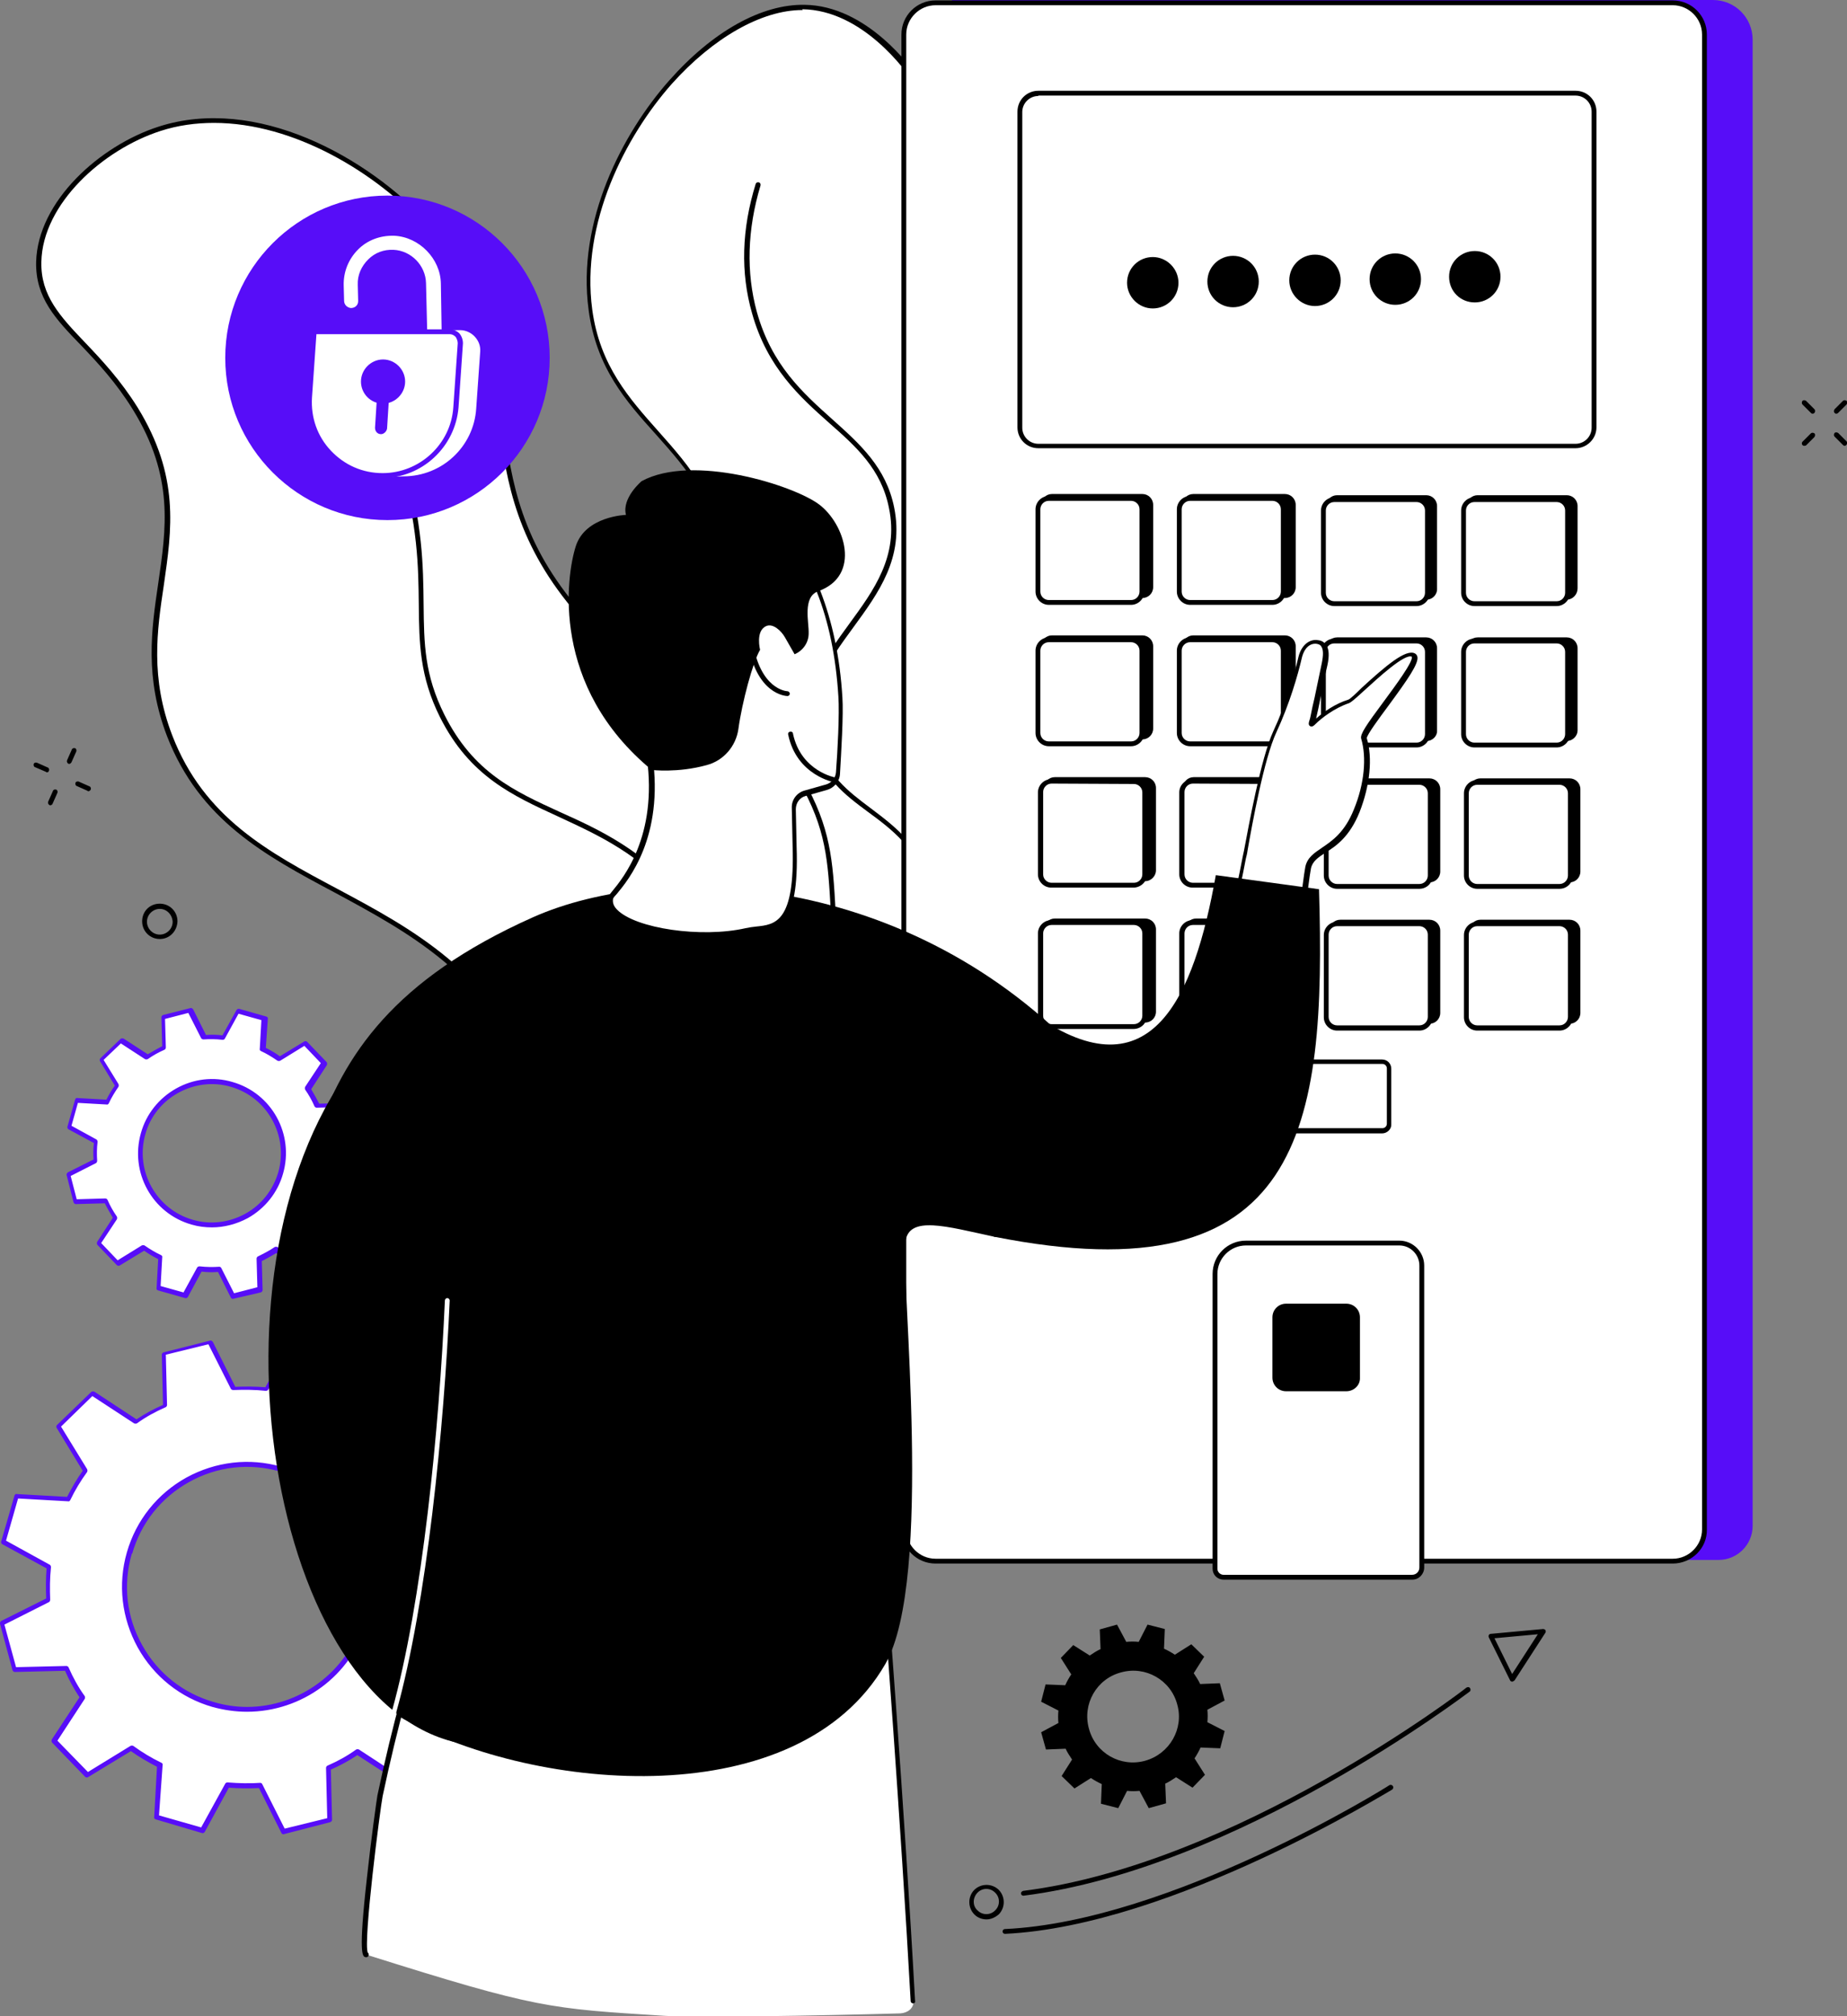 <?xml version="1.0" encoding="utf-8"?>
<!-- Generator: Adobe Illustrator 27.0.1, SVG Export Plug-In . SVG Version: 6.00 Build 0)  -->
<svg version="1.1" id="Layer_1" xmlns="http://www.w3.org/2000/svg" xmlns:xlink="http://www.w3.org/1999/xlink" x="0px" y="0px"
	 width="460px" height="502px" viewBox="0 0 460 502" style="enable-background:new 0 0 460 502;" xml:space="preserve">
<rect x="0" y="0" width="460" height="502" fill="#808080" stroke="none"/>
<style type="text/css">
	.st0{clip-path:url(#SVGID_00000130618148603389426030000014025450163364913057_);}
	.st1{fill:#FFFFFF;}
	.st2{fill:#570DF8;}
</style>
<g>
	<defs>
		<rect id="SVGID_1_" width="460" height="502"/>
	</defs>
	<clipPath id="SVGID_00000140699944416255599940000015540655538475719588_">
		<use xlink:href="#SVGID_1_"  style="overflow:visible;"/>
	</clipPath>
	<g style="clip-path:url(#SVGID_00000140699944416255599940000015540655538475719588_);">
		<path class="st1" d="M39.5,320.6l6.7,1.9l3.6-6.6c1.6,0.2,3.2,0.2,4.8,0.1l3.4,6.7l6.7-1.7l-0.2-7.6c1.5-0.7,2.9-1.5,4.2-2.3
			l6.3,4.1l5-4.8l-3.9-6.4c0.9-1.3,1.8-2.7,2.5-4.1l7.5,0.4l1.9-6.7l-6.6-3.6c0.2-1.6,0.2-3.2,0.1-4.8l6.7-3.4l-1.7-6.7l-7.6,0.2
			c-0.7-1.5-1.5-2.9-2.3-4.2l4.1-6.3l-4.8-5l-6.4,3.9c-1.3-0.9-2.7-1.8-4.1-2.5l0.4-7.5l-6.7-1.9l-3.7,6.7c-1.6-0.2-3.2-0.2-4.8-0.1
			l-3.4-6.7l-6.7,1.7l0.2,7.6c-1.5,0.7-2.9,1.5-4.2,2.3l-6.3-4.1l-5,4.8l3.9,6.4c-0.9,1.3-1.8,2.7-2.5,4.1l-7.5-0.4l-1.9,6.7
			l6.6,3.6c-0.2,1.6-0.2,3.2-0.1,4.8l-6.7,3.4l1.7,6.7l7.6-0.2c0.7,1.5,1.5,2.9,2.3,4.2l-4.1,6.3l4.8,5l6.4-3.9
			c1.3,0.9,2.7,1.8,4.1,2.5L39.5,320.6z M35.6,282.3c2.7-9.5,12.6-15,22.1-12.2c9.5,2.7,15,12.6,12.2,22.1
			c-2.7,9.5-12.6,15-22.1,12.2C38.3,301.6,32.9,291.7,35.6,282.3z"/>
		<path class="st2" d="M58,323.4c-0.2,0-0.4-0.1-0.5-0.3l-3.2-6.4c-1.3,0.1-2.7,0.1-4.1-0.1l-3.4,6.3c-0.1,0.2-0.4,0.4-0.7,0.3
			l-6.7-1.9c-0.3-0.1-0.5-0.3-0.4-0.6l0.4-7.2c-1.2-0.6-2.4-1.3-3.5-2.1l-6.1,3.7c-0.2,0.1-0.5,0.1-0.7-0.1l-4.8-5
			c-0.2-0.2-0.2-0.5-0.1-0.8l3.9-6c-0.7-1.2-1.4-2.4-2-3.6l-7.2,0.2c-0.3,0-0.5-0.2-0.6-0.5l-1.7-6.7c-0.1-0.3,0.1-0.5,0.3-0.7
			l6.4-3.2c-0.1-1.3-0.1-2.7,0.1-4.1l-6.3-3.4c-0.2-0.1-0.4-0.4-0.3-0.7l1.9-6.7c0.1-0.3,0.3-0.5,0.6-0.4l7.2,0.4
			c0.6-1.2,1.3-2.4,2.1-3.5l-3.7-6.1c-0.1-0.2-0.1-0.5,0.1-0.7l5-4.8c0.2-0.2,0.5-0.2,0.8-0.1l6,3.9c1.2-0.7,2.4-1.4,3.6-2l-0.2-7.2
			c0-0.3,0.2-0.5,0.5-0.6l6.7-1.7c0.3-0.1,0.5,0.1,0.7,0.3l3.2,6.4c1.3-0.1,2.7-0.1,4.1,0.1l3.5-6.3c0.1-0.2,0.4-0.4,0.7-0.3
			l6.7,1.9c0.3,0.1,0.5,0.3,0.4,0.6l-0.5,7.2c1.2,0.6,2.4,1.3,3.5,2.1l6.1-3.7c0.2-0.1,0.5-0.1,0.7,0.1l4.8,5
			c0.2,0.2,0.2,0.5,0.1,0.8l-3.9,6c0.7,1.2,1.4,2.4,2,3.6l7.2-0.2c0.3,0,0.5,0.2,0.6,0.5l1.7,6.7c0.1,0.3-0.1,0.5-0.3,0.7l-6.4,3.2
			c0.1,1.3,0.1,2.7-0.1,4.1l6.3,3.5c0.2,0.1,0.4,0.4,0.3,0.7l-1.9,6.7c-0.1,0.3-0.3,0.5-0.6,0.4l-7.2-0.4c-0.6,1.2-1.3,2.4-2.1,3.5
			l3.7,6.1c0.1,0.2,0.1,0.5-0.1,0.7l-5,4.8c-0.2,0.2-0.5,0.2-0.8,0.1l-6-3.9c-1.2,0.7-2.4,1.4-3.6,2l0.2,7.2c0,0.3-0.2,0.5-0.5,0.6
			L58,323.4C58.1,323.4,58.1,323.4,58,323.4z M54.6,315.4c0.2,0,0.4,0.1,0.5,0.3l3.2,6.3l5.8-1.5l-0.2-7.1c0-0.2,0.1-0.5,0.4-0.6
			c1.4-0.7,2.8-1.4,4.1-2.3c0.2-0.1,0.5-0.1,0.7,0l5.9,3.9l4.3-4.1l-3.7-6c-0.1-0.2-0.1-0.5,0-0.7c0.9-1.3,1.7-2.6,2.4-4.1
			c0.1-0.2,0.3-0.4,0.6-0.3l7.1,0.4l1.6-5.7l-6.2-3.4c-0.2-0.1-0.3-0.4-0.3-0.6c0.2-1.6,0.2-3.2,0.1-4.7c0-0.2,0.1-0.5,0.3-0.6
			l6.3-3.2l-1.5-5.8l-7.1,0.2c-0.2,0-0.5-0.1-0.6-0.4c-0.6-1.4-1.4-2.8-2.3-4.1c-0.1-0.2-0.1-0.5,0-0.7l3.9-5.9l-4.1-4.3l-6,3.7
			c-0.2,0.1-0.5,0.1-0.7,0c-1.3-0.9-2.6-1.7-4.1-2.4c-0.2-0.1-0.4-0.3-0.3-0.6l0.4-7.1l-5.7-1.6l-3.4,6.2c-0.1,0.2-0.3,0.3-0.6,0.3
			c-1.6-0.2-3.2-0.2-4.7-0.1c-0.2,0-0.5-0.1-0.6-0.3l-3.2-6.3l-5.8,1.5l0.2,7.1c0,0.2-0.1,0.5-0.4,0.6c-1.4,0.6-2.8,1.4-4.1,2.3
			c-0.2,0.1-0.5,0.1-0.7,0l-6-3.9l-4.3,4.1l3.7,6c0.1,0.2,0.1,0.5,0,0.7c-0.9,1.3-1.7,2.6-2.4,4.1c-0.1,0.2-0.3,0.4-0.6,0.3
			l-7.1-0.4l-1.6,5.7l6.2,3.4c0.2,0.1,0.3,0.4,0.3,0.6c-0.2,1.6-0.2,3.2-0.1,4.7c0,0.2-0.1,0.5-0.3,0.6l-6.3,3.2l1.5,5.8l7.1-0.2
			c0.2,0,0.5,0.1,0.6,0.4c0.6,1.4,1.4,2.8,2.3,4.1c0.1,0.2,0.1,0.5,0,0.7l-3.9,5.9l4.1,4.3l6-3.7c0.2-0.1,0.5-0.1,0.7,0
			c1.3,0.9,2.6,1.7,4.1,2.4c0.2,0.1,0.4,0.3,0.3,0.6l-0.4,7.1l5.7,1.6l3.4-6.2c0.1-0.2,0.4-0.3,0.6-0.3
			C51.5,315.5,53.1,315.5,54.6,315.4C54.6,315.4,54.6,315.4,54.6,315.4z M52.8,305.6c-1.7,0-3.4-0.2-5.1-0.7
			c-9.8-2.8-15.4-13-12.6-22.8c1.3-4.7,4.5-8.7,8.8-11.1c4.3-2.4,9.3-3,14-1.6c9.8,2.8,15.4,13,12.6,22.8c-1.3,4.7-4.5,8.7-8.8,11.1
			C58.9,304.8,55.8,305.6,52.8,305.6z M36.2,282.4c-2.6,9.1,2.7,18.7,11.8,21.3c4.4,1.3,9.1,0.7,13.1-1.5c4-2.2,6.9-5.9,8.2-10.3
			c2.6-9.1-2.7-18.7-11.8-21.3c-4.4-1.3-9.1-0.7-13.1,1.5C40.4,274.3,37.4,278,36.2,282.4z"/>
		<path class="st1" d="M38.9,452.4l11.4,3.3l6.2-11.4c2.8,0.3,5.5,0.3,8.3,0.2l5.8,11.5l11.5-2.9l-0.3-12.9c2.5-1.1,4.9-2.5,7.2-4
			l10.8,7.1l8.5-8.2l-6.7-11.1c1.6-2.2,3-4.6,4.3-7.1l12.9,0.7l3.3-11.4l-11.4-6.2c0.3-2.8,0.3-5.5,0.2-8.3l11.6-5.8l-2.9-11.5
			l-13,0.3c-1.1-2.5-2.5-4.9-4-7.2l7.1-10.8l-8.2-8.5L90.5,355c-2.2-1.6-4.6-3-7.1-4.3l0.7-12.9l-11.4-3.3l-6.2,11.4
			c-2.8-0.3-5.5-0.3-8.3-0.2l-5.8-11.5L41,337.1l0.3,12.9c-2.5,1.1-4.9,2.5-7.2,4l-10.8-7.1l-8.5,8.2l6.7,11.1
			c-1.6,2.2-3,4.6-4.3,7.1l-12.9-0.7L1,383.9l11.4,6.2c-0.3,2.8-0.3,5.5-0.2,8.3l-11.6,5.8l2.9,11.5l13-0.3c1.1,2.5,2.5,4.9,4,7.2
			l-7.1,10.8l8.2,8.5l11.1-6.7c2.2,1.6,4.6,3,7.1,4.3L38.9,452.4z M32.2,386.7c4.6-16.2,21.5-25.6,37.8-20.9
			c16.2,4.6,25.6,21.5,20.9,37.7c-4.6,16.2-21.5,25.6-37.8,20.9C36.9,419.8,27.6,402.9,32.2,386.7z"/>
		<path class="st2" d="M70.6,456.7c-0.2,0-0.4-0.1-0.5-0.3l-5.6-11.2c-2.5,0.1-5,0.1-7.5-0.1l-6,11c-0.1,0.2-0.4,0.4-0.7,0.3
			L38.8,453c-0.3-0.1-0.5-0.3-0.4-0.6l0.7-12.5c-2.3-1.2-4.4-2.4-6.5-3.9l-10.7,6.5c-0.2,0.1-0.5,0.1-0.7-0.1l-8.2-8.5
			c-0.2-0.2-0.2-0.5-0.1-0.8l6.9-10.5c-1.4-2.1-2.6-4.3-3.6-6.6l-12.5,0.3c-0.3,0-0.5-0.2-0.6-0.5L0,404.3c-0.1-0.3,0.1-0.5,0.3-0.7
			l11.2-5.6c-0.1-2.5-0.1-5,0.1-7.5l-11-6c-0.2-0.1-0.4-0.4-0.3-0.7l3.3-11.4c0.1-0.3,0.3-0.5,0.6-0.4l12.5,0.7
			c1.2-2.3,2.4-4.4,3.9-6.5l-6.5-10.7c-0.1-0.2-0.1-0.5,0.1-0.7l8.5-8.2c0.2-0.2,0.5-0.2,0.8-0.1l10.5,6.9c2.1-1.4,4.3-2.6,6.6-3.6
			l-0.3-12.5c0-0.3,0.2-0.5,0.5-0.6l11.5-2.9c0.3-0.1,0.5,0.1,0.7,0.3l5.6,11.2c2.5-0.1,5-0.1,7.5,0.1l6-11c0.1-0.2,0.4-0.4,0.7-0.3
			l11.4,3.3c0.3,0.1,0.5,0.3,0.4,0.6l-0.7,12.5c2.3,1.2,4.4,2.4,6.5,3.9l10.7-6.5c0.2-0.1,0.5-0.1,0.7,0.1l8.2,8.5
			c0.2,0.2,0.2,0.5,0.1,0.8l-6.9,10.5c1.4,2.1,2.6,4.3,3.6,6.6l12.5-0.3c0.3,0,0.5,0.2,0.6,0.5L123,386c0.1,0.3-0.1,0.5-0.3,0.7
			l-11.2,5.6c0.1,2.5,0.1,5-0.1,7.5l11,6c0.2,0.1,0.4,0.4,0.3,0.7l-3.3,11.4c-0.1,0.3-0.3,0.5-0.6,0.4l-12.5-0.7
			c-1.2,2.3-2.4,4.4-3.9,6.5l6.5,10.7c0.1,0.2,0.1,0.5-0.1,0.7l-8.5,8.2c-0.2,0.2-0.5,0.2-0.8,0.1L89,437c-2.1,1.4-4.3,2.6-6.6,3.6
			l0.3,12.5c0,0.3-0.2,0.5-0.5,0.6L70.6,456.7C70.7,456.7,70.7,456.7,70.6,456.7z M64.8,443.9c0.2,0,0.4,0.1,0.5,0.3l5.6,11.1
			l10.6-2.6l-0.3-12.5c0-0.2,0.1-0.5,0.4-0.6c2.5-1.1,4.9-2.4,7.1-4c0.2-0.1,0.5-0.1,0.7,0l10.4,6.8l7.8-7.6l-6.5-10.6
			c-0.1-0.2-0.1-0.5,0-0.7c1.6-2.2,3-4.5,4.2-7c0.1-0.2,0.3-0.4,0.6-0.3l12.4,0.7l3-10.5l-10.9-6c-0.2-0.1-0.3-0.4-0.3-0.6
			c0.3-2.7,0.3-5.5,0.2-8.1c0-0.2,0.1-0.5,0.3-0.6l11.1-5.6l-2.6-10.6l-12.5,0.3c-0.2,0-0.5-0.1-0.6-0.4c-1.1-2.5-2.4-4.9-4-7.1
			c-0.1-0.2-0.1-0.5,0-0.7l6.8-10.4l-7.6-7.8l-10.6,6.5c-0.2,0.1-0.5,0.1-0.7,0c-2.2-1.6-4.5-3-7-4.2c-0.2-0.1-0.4-0.3-0.3-0.6
			l0.7-12.4l-10.5-3l-6,10.9c-0.1,0.2-0.4,0.3-0.6,0.3c-2.7-0.3-5.5-0.3-8.1-0.2c-0.2,0-0.5-0.1-0.6-0.3l-5.6-11.1l-10.6,2.6
			l0.3,12.5c0,0.2-0.1,0.5-0.4,0.6c-2.5,1.1-4.9,2.4-7.1,4c-0.2,0.1-0.5,0.1-0.7,0l-10.4-6.8l-7.8,7.6l6.5,10.6
			c0.1,0.2,0.1,0.5,0,0.7c-1.6,2.2-3,4.5-4.2,7c-0.1,0.2-0.3,0.4-0.6,0.3l-12.4-0.7l-3,10.5l10.9,6c0.2,0.1,0.3,0.4,0.3,0.6
			c-0.3,2.7-0.3,5.5-0.2,8.1c0,0.2-0.1,0.5-0.3,0.6l-11.1,5.6L4,415.1l12.5-0.3c0.2,0,0.5,0.1,0.6,0.4c1.1,2.5,2.4,4.9,4,7.1
			c0.1,0.2,0.1,0.5,0,0.7l-6.8,10.4l7.6,7.8l10.6-6.5c0.2-0.1,0.5-0.1,0.7,0c2.2,1.6,4.5,3,7,4.2c0.2,0.1,0.4,0.3,0.3,0.6L39.6,452
			l10.5,3l6-10.9c0.1-0.2,0.3-0.3,0.6-0.3C59.4,444,62.2,444.1,64.8,443.9C64.8,443.9,64.8,443.9,64.8,443.9z M61.5,426.2
			c-2.8,0-5.7-0.4-8.6-1.2c-8-2.3-14.6-7.6-18.6-14.8c-4-7.3-5-15.7-2.7-23.7c2.3-8,7.6-14.6,14.8-18.6c7.3-4,15.7-5,23.7-2.7
			c8,2.3,14.6,7.6,18.6,14.8c4,7.3,5,15.7,2.7,23.7C87.6,417.3,75.1,426.2,61.5,426.2z M32.2,386.7l0.6,0.2
			c-2.2,7.7-1.3,15.7,2.6,22.7c3.9,7,10.2,12,17.9,14.2c2.7,0.8,5.5,1.2,8.2,1.2c13,0,25-8.6,28.8-21.7c2.2-7.7,1.3-15.7-2.6-22.7
			s-10.2-12-17.9-14.2c-7.7-2.2-15.7-1.3-22.7,2.6c-7,3.9-12,10.2-14.2,17.9L32.2,386.7z"/>
		<path class="st1" d="M277.1,296.3c4.9-6.5-27.4-18.1-26.9-41c0.4-20.9,27.6-26.2,26.8-45.3c-0.9-20.5-32.5-24.5-32.5-45.3
			c0-16.1,18.7-18.5,20.3-35.7c1.8-20.7-24.7-23.4-33.3-50.7c-8.1-25.5,10.5-37.7-3-57.9c-1.8-2.6-12.7-18.3-28.3-18.5
			c-25.3-0.4-58,40.2-53.1,75.4c4,29.6,31.6,33.1,33.3,64.6c1.4,26.6-18.1,31.1-11.8,51.7c7.5,24.4,37.3,26.4,43.4,53.9
			c3.2,14.4-4,18.5,1.9,28.7C226.2,297.7,271.7,303.4,277.1,296.3z"/>
		<path d="M265.5,299.8c-1.2,0-2.4,0-3.7-0.1c-14.7-0.9-39.7-7.8-48.5-23.3c-3.3-5.7-2.6-9.6-1.9-14.1c0.6-3.8,1.3-8.2-0.1-14.8
			c-3.2-14.2-12.9-21.6-22.3-28.8c-8.6-6.5-17.4-13.2-21-25c-3.3-10.8,0.2-17.2,4.4-24.6c3.8-6.8,8-14.5,7.4-27.3
			c-0.8-16.2-8.5-24.7-16.5-33.7c-7.3-8.1-14.8-16.5-16.7-30.9c-3-22.1,8.4-44,20.1-57.2c10.8-12.2,23-19,33.7-18.8
			c15.5,0.2,26.7,15.7,28.8,18.8c7.4,11,5.4,19.8,3.3,29.2c-1.9,8.4-3.8,17.1-0.1,28.8c4.1,13,12.4,20.4,19.7,26.9
			c7.8,7,14.7,13.1,13.7,24c-0.8,8.8-5.9,13.7-10.8,18.5c-4.9,4.7-9.5,9.2-9.5,17.1c0,10.3,7.8,16.2,16,22.5
			c7.9,6.1,16.1,12.3,16.5,22.7c0.4,9.8-6.1,15.9-13,22.3c-6.7,6.3-13.6,12.8-13.8,23c-0.2,13.3,10.9,22.8,19.1,29.7
			c5.8,5,10.1,8.5,7.7,11.6C276,298.7,271.7,299.8,265.5,299.8z M199.8,2.5c-10.1,0-22.2,6.9-32.5,18.4
			c-11.5,13-22.7,34.6-19.8,56.2c1.9,14,9.3,22.2,16.4,30.2c7.8,8.8,16,17.8,16.8,34.4c0.7,13.2-3.7,21-7.5,27.9
			c-4,7.2-7.4,13.3-4.3,23.7c3.5,11.4,11.8,17.7,20.6,24.4c9.6,7.3,19.5,14.8,22.8,29.5c1.5,6.8,0.8,11.3,0.1,15.2
			c-0.7,4.4-1.3,8,1.7,13.3c8.6,15,33.2,21.8,47.5,22.7c7.5,0.5,13.2-0.5,14.8-2.6c1.6-2.2-2.4-5.6-7.6-10
			c-8.3-7.1-19.8-16.8-19.5-30.7c0.2-10.8,7.3-17.4,14.2-23.9c6.7-6.3,13-12.2,12.6-21.4c-0.4-9.8-8-15.6-16-21.8
			c-8.1-6.2-16.5-12.7-16.5-23.5c0-8.3,5-13.2,9.8-17.9c4.8-4.7,9.7-9.5,10.5-17.8c0.9-10.3-5.7-16.2-13.3-23
			c-7.4-6.6-15.8-14.1-20-27.4c-3.8-12-1.7-21.3,0.1-29.5c2.1-9.5,4-17.7-3.1-28.3c-2-3-12.8-18.1-27.8-18.3
			C200,2.5,199.9,2.5,199.8,2.5z"/>
		<path d="M266.8,292.6c-0.1,0-0.1,0-0.2,0c-19.6-6.1-31.9-14.6-36.7-25.4c-3.6-8.2-1.6-14.8,0.6-21.8c2.2-7,4.4-14.3,1.2-24
			c-3.4-10.3-9.6-14.9-15.6-19.3c-5.8-4.3-11.2-8.4-13.7-17.2c-3.4-12.4,3-21.2,9.2-29.7c6-8.2,12.3-16.8,9.8-28.7
			c-1.9-9.7-8.2-15.3-14.9-21.2c-7.2-6.4-15.4-13.7-19.2-27.3c-2.9-10.1-2.6-20.9,0.9-32.2c0.1-0.3,0.4-0.5,0.8-0.4
			c0.3,0.1,0.5,0.4,0.4,0.8c-3.3,11-3.6,21.6-0.9,31.5c3.7,13.2,11.4,20.1,18.9,26.8c6.8,6.1,13.3,11.9,15.3,21.9
			c2.5,12.5-3.9,21.2-10.1,29.7c-6.3,8.6-12.3,16.8-9,28.6c2.3,8.3,7.6,12.3,13.2,16.5c6.1,4.6,12.4,9.3,16,19.9
			c3.4,10.1,1,17.5-1.2,24.7c-2.1,6.8-4.1,13.2-0.7,20.9c4.6,10.4,16.7,18.7,35.9,24.7c0.3,0.1,0.5,0.4,0.4,0.8
			C267.3,292.4,267.1,292.6,266.8,292.6z"/>
		<path class="st1" d="M288.7,385c2.2-5-25.8-12.5-49.3-47.9c-14.2-21.4-19.7-42.4-24.7-62c-12.3-48.6-2.2-58.1-15.3-80.8
			c-15.7-27.2-35.4-16.7-57.7-44.7c-27.5-34.5-6.9-62.3-35.1-93.3C91.2,39.4,63.8,24.3,39.8,32C25.2,36.7,10,50.3,9.6,65.2
			c-0.4,14.3,13.3,19.1,24,36.6c19.2,31.2-3.7,49.8,8.5,81.4c16.5,42.9,68.5,34.2,90.8,85.3c8.9,20.6,1.3,23.7,9.2,43.3
			C168.9,378.2,284.3,394.9,288.7,385z"/>
		<path d="M277.5,388.3c-0.4,0-0.7,0-1,0c-16.1-0.2-44.3-5.8-70.9-17.8c-22.5-10.1-51.9-28.5-64-58.4c-3.9-9.6-4.1-15.4-4.3-21
			c-0.2-6.1-0.4-11.9-4.9-22.4c-11.4-26.3-30.6-36.5-49.1-46.5c-17.3-9.2-33.6-18-41.7-38.9c-5.6-14.6-3.9-26.5-2.2-38
			c2-13.7,4-26.6-6.3-43.3c-4.2-6.8-8.8-11.7-12.9-16C13.8,79.4,8.8,74.1,9,65.2c0.4-15.1,15.9-29,30.6-33.7
			c24.1-7.7,51.8,7.3,67.5,24.5c14.4,15.9,16.2,30.6,18,46.2c1.8,14.8,3.6,30.2,17.1,47.1c10.8,13.5,20.7,17.9,30.3,22.1
			c9.9,4.4,19.3,8.5,27.5,22.6c6.9,12,7.4,20.2,8.1,32.7c0.6,11.2,1.4,25.2,7.2,48.2c4.7,18.8,10.1,40.1,24.6,61.8
			c14.8,22.4,31.3,33.4,41.1,40c6,4,9.2,6.2,8.2,8.5C288.2,387.7,282.5,388.3,277.5,388.3z M53.3,30.6c-4.5,0-9,0.6-13.3,2
			c-14.3,4.6-29.4,18.1-29.7,32.6c-0.2,8.4,4.7,13.6,10.9,20.1c4.1,4.3,8.8,9.3,13.1,16.2c10.5,17.1,8.5,30.3,6.5,44.2
			c-1.7,11.3-3.4,23.1,2.1,37.4c7.9,20.5,24,29.1,41.1,38.2c18.7,10,38.1,20.4,49.7,47c4.7,10.7,4.9,16.8,5,22.8
			c0.2,5.5,0.4,11.1,4.2,20.6c20.8,51.6,98.6,74.9,133.7,75.4c7.8,0.1,11.2-1.1,11.7-2.3c0.6-1.4-2.9-3.7-7.8-7
			c-9.9-6.7-26.5-17.8-41.5-40.4c-14.6-21.9-20-43.3-24.8-62.2c-5.8-23.1-6.6-37.2-7.3-48.5c-0.7-12.3-1.1-20.4-7.9-32.1
			c-8-13.8-16.7-17.6-26.9-22.1c-9.3-4.1-19.8-8.8-30.8-22.5c-13.7-17.2-15.6-32.7-17.4-47.7c-1.8-15.4-3.6-30-17.7-45.6
			C93.6,42.9,73.2,30.6,53.3,30.6z"/>
		<path d="M268.6,382.6c-0.1,0-0.2,0-0.2-0.1c-23-9.6-41.3-21-54.6-33.8c-10.8-10.4-18.4-21.9-22.8-34.5
			c-4.6-13.1-5.1-25.5-5.6-37.4c-0.7-17.9-1.5-34.8-15.7-52c-10-12.1-20.6-16.8-30.7-21.5c-11.3-5.2-22-10-29.4-24.7
			c-5.1-10.2-5.2-18.5-5.3-28c-0.1-9.4-0.2-20.1-4.9-35.7c-4.6-15.5-12-30.3-22-43.9c-0.2-0.3-0.1-0.7,0.1-0.9s0.7-0.1,0.9,0.1
			c10.1,13.7,17.5,28.6,22.2,44.2c4.7,15.8,4.8,26.6,4.9,36.1c0.1,9.8,0.2,17.5,5.2,27.5c7.2,14.3,17.2,18.9,28.8,24.2
			c9.8,4.4,20.9,9.5,31.1,21.8c14.5,17.4,15.2,34.6,16,52.7c0.5,11.9,1,24.2,5.6,37.1c9.7,27.5,35.5,50.3,76.8,67.5
			c0.3,0.1,0.5,0.5,0.3,0.8C269,382.5,268.8,382.6,268.6,382.6z"/>
		<path class="st2" d="M428,388.4H237.1V0h189.5c5.5,0,9.9,4.4,9.9,9.9v370C436.5,384.6,432.7,388.4,428,388.4z"/>
		<path class="st1" d="M416.6,388.7H233c-4.4,0-7.9-3.5-7.9-7.9V8.6c0-4.4,3.5-7.9,7.9-7.9h183.6c4.4,0,7.9,3.5,7.9,7.9v372.2
			C424.5,385.1,421,388.7,416.6,388.7z"/>
		<path d="M284.5,148.9h-22.5c-1.5,0-2.7-1.2-2.7-2.7v-20.5c0-1.5,1.2-2.7,2.7-2.7h22.5c1.5,0,2.7,1.2,2.7,2.7v20.5
			C287.2,147.7,286,148.9,284.5,148.9z"/>
		<path d="M320,148.9h-22.8c-1.5,0-2.7-1.2-2.7-2.7v-20.5c0-1.5,1.2-2.7,2.7-2.7H320c1.5,0,2.7,1.2,2.7,2.7v20.5
			C322.7,147.7,321.5,148.9,320,148.9z"/>
		<path d="M355.3,149.3H333c-1.5,0-2.7-1.2-2.7-2.7V126c0-1.5,1.2-2.7,2.7-2.7h22.2c1.5,0,2.7,1.2,2.7,2.7v20.5
			C358,148,356.8,149.3,355.3,149.3z"/>
		<path d="M390.2,149.3h-22.2c-1.5,0-2.7-1.2-2.7-2.7V126c0-1.5,1.2-2.7,2.7-2.7h22.2c1.5,0,2.7,1.2,2.7,2.7v20.5
			C392.9,148,391.7,149.3,390.2,149.3z"/>
		<path d="M284.5,184.1h-22.5c-1.5,0-2.7-1.2-2.7-2.7v-20.5c0-1.5,1.2-2.7,2.7-2.7h22.5c1.5,0,2.7,1.2,2.7,2.7v20.5
			C287.2,182.9,286,184.1,284.5,184.1z"/>
		<path d="M320,184.1h-22.8c-1.5,0-2.7-1.2-2.7-2.7v-20.5c0-1.5,1.2-2.7,2.7-2.7H320c1.5,0,2.7,1.2,2.7,2.7v20.5
			C322.7,182.9,321.5,184.1,320,184.1z"/>
		<path d="M355.3,184.5H333c-1.5,0-2.7-1.2-2.7-2.7v-20.4c0-1.5,1.2-2.7,2.7-2.7h22.2c1.5,0,2.7,1.2,2.7,2.7v20.5
			C358,183.2,356.8,184.5,355.3,184.5z"/>
		<path d="M390.2,184.5h-22.2c-1.5,0-2.7-1.2-2.7-2.7v-20.4c0-1.5,1.2-2.7,2.7-2.7h22.2c1.5,0,2.7,1.2,2.7,2.7v20.5
			C392.9,183.2,391.7,184.5,390.2,184.5z"/>
		<path d="M285.2,219.4h-22.5c-1.5,0-2.7-1.2-2.7-2.7v-20.5c0-1.5,1.2-2.7,2.7-2.7h22.5c1.5,0,2.7,1.2,2.7,2.7v20.5
			C287.9,218.1,286.7,219.4,285.2,219.4z"/>
		<path d="M320.1,219.4h-22.8c-1.5,0-2.7-1.2-2.7-2.7v-20.5c0-1.5,1.2-2.7,2.7-2.7h22.8c1.5,0,2.7,1.2,2.7,2.7v20.5
			C322.8,218.1,321.6,219.4,320.1,219.4z"/>
		<path d="M356,219.7h-22.2c-1.5,0-2.7-1.2-2.7-2.7v-20.5c0-1.5,1.2-2.7,2.7-2.7H356c1.5,0,2.7,1.2,2.7,2.7V217
			C358.7,218.5,357.5,219.7,356,219.7z"/>
		<path d="M390.9,219.7h-22.2c-1.5,0-2.7-1.2-2.7-2.7v-20.5c0-1.5,1.2-2.7,2.7-2.7h22.2c1.5,0,2.7,1.2,2.7,2.7V217
			C393.6,218.5,392.4,219.7,390.9,219.7z"/>
		<path d="M285.2,254.6h-22.5c-1.5,0-2.7-1.2-2.7-2.7v-20.5c0-1.5,1.2-2.7,2.7-2.7h22.5c1.5,0,2.7,1.2,2.7,2.7v20.5
			C287.9,253.4,286.7,254.6,285.2,254.6z"/>
		<path d="M320.7,254.6h-22.8c-1.5,0-2.7-1.2-2.7-2.7v-20.5c0-1.5,1.2-2.7,2.7-2.7h22.8c1.5,0,2.7,1.2,2.7,2.7v20.5
			C323.4,253.4,322.2,254.6,320.7,254.6z"/>
		<path d="M356,254.9h-22.2c-1.5,0-2.7-1.2-2.7-2.7v-20.5c0-1.5,1.2-2.7,2.7-2.7H356c1.5,0,2.7,1.2,2.7,2.7v20.5
			C358.7,253.7,357.5,254.9,356,254.9z"/>
		<path d="M390.9,254.9h-22.2c-1.5,0-2.7-1.2-2.7-2.7v-20.5c0-1.5,1.2-2.7,2.7-2.7h22.2c1.5,0,2.7,1.2,2.7,2.7v20.5
			C393.6,253.7,392.4,254.9,390.9,254.9z"/>
		<path class="st1" d="M281.7,150h-20.4c-1.5,0-2.7-1.2-2.7-2.7v-20.5c0-1.5,1.2-2.7,2.7-2.7h20.5c1.5,0,2.7,1.2,2.7,2.7v20.5
			C284.4,148.7,283.2,150,281.7,150z"/>
		<path d="M281.7,150.6h-20.5c-1.8,0-3.3-1.5-3.3-3.3v-20.5c0-1.8,1.5-3.3,3.3-3.3h20.5c1.8,0,3.3,1.5,3.3,3.3v20.5
			C285,149.1,283.5,150.6,281.7,150.6z M261.2,124.7c-1.2,0-2.1,1-2.1,2.1v20.5c0,1.2,1,2.1,2.1,2.1h20.5c1.2,0,2.1-1,2.1-2.1v-20.5
			c0-1.2-1-2.1-2.1-2.1H261.2z"/>
		<path class="st1" d="M316.9,150h-20.5c-1.5,0-2.7-1.2-2.7-2.7v-20.5c0-1.5,1.2-2.7,2.7-2.7h20.5c1.5,0,2.7,1.2,2.7,2.7v20.5
			C319.6,148.7,318.4,150,316.9,150z"/>
		<path d="M316.9,150.6h-20.5c-1.8,0-3.3-1.5-3.3-3.3v-20.5c0-1.8,1.5-3.3,3.3-3.3h20.5c1.8,0,3.3,1.5,3.3,3.3v20.5
			C320.2,149.1,318.7,150.6,316.9,150.6z M296.4,124.7c-1.2,0-2.1,1-2.1,2.1v20.5c0,1.2,1,2.1,2.1,2.1h20.5c1.2,0,2.1-1,2.1-2.1
			v-20.5c0-1.2-1-2.1-2.1-2.1H296.4z"/>
		<path class="st1" d="M352.8,150.3h-20.5c-1.5,0-2.7-1.2-2.7-2.7v-20.5c0-1.5,1.2-2.7,2.7-2.7h20.5c1.5,0,2.7,1.2,2.7,2.7v20.5
			C355.5,149.1,354.3,150.3,352.8,150.3z"/>
		<path d="M352.8,150.9h-20.5c-1.8,0-3.3-1.5-3.3-3.3v-20.5c0-1.8,1.5-3.3,3.3-3.3h20.5c1.8,0,3.3,1.5,3.3,3.3v20.5
			C356.1,149.4,354.6,150.9,352.8,150.9z M332.3,125c-1.2,0-2.1,1-2.1,2.1v20.5c0,1.2,1,2.1,2.1,2.1h20.5c1.2,0,2.1-1,2.1-2.1v-20.5
			c0-1.2-1-2.1-2.1-2.1H332.3z"/>
		<path class="st1" d="M387.7,150.3h-20.5c-1.5,0-2.7-1.2-2.7-2.7v-20.5c0-1.5,1.2-2.7,2.7-2.7h20.5c1.5,0,2.7,1.2,2.7,2.7v20.5
			C390.4,149.1,389.2,150.3,387.7,150.3z"/>
		<path d="M387.7,150.9h-20.5c-1.8,0-3.3-1.5-3.3-3.3v-20.5c0-1.8,1.5-3.3,3.3-3.3h20.5c1.8,0,3.3,1.5,3.3,3.3v20.5
			C391,149.4,389.5,150.9,387.7,150.9z M367.2,125c-1.2,0-2.1,1-2.1,2.1v20.5c0,1.2,1,2.1,2.1,2.1h20.5c1.2,0,2.1-1,2.1-2.1v-20.5
			c0-1.2-1-2.1-2.1-2.1H367.2z"/>
		<path class="st1" d="M281.7,185.2h-20.5c-1.5,0-2.7-1.2-2.7-2.7V162c0-1.5,1.2-2.7,2.7-2.7h20.5c1.5,0,2.7,1.2,2.7,2.7v20.5
			C284.4,184,283.2,185.2,281.7,185.2z"/>
		<path d="M281.7,185.8h-20.5c-1.8,0-3.3-1.5-3.3-3.3V162c0-1.8,1.5-3.3,3.3-3.3h20.5c1.8,0,3.3,1.5,3.3,3.3v20.5
			C285,184.3,283.5,185.8,281.7,185.8z M261.2,159.9c-1.2,0-2.1,1-2.1,2.1v20.5c0,1.2,1,2.1,2.1,2.1h20.5c1.2,0,2.1-1,2.1-2.1V162
			c0-1.2-1-2.1-2.1-2.1H261.2z"/>
		<path class="st1" d="M316.9,185.2h-20.5c-1.5,0-2.7-1.2-2.7-2.7V162c0-1.5,1.2-2.7,2.7-2.7h20.5c1.5,0,2.7,1.2,2.7,2.7v20.5
			C319.6,184,318.4,185.2,316.9,185.2z"/>
		<path d="M316.9,185.8h-20.5c-1.8,0-3.3-1.5-3.3-3.3V162c0-1.8,1.5-3.3,3.3-3.3h20.5c1.8,0,3.3,1.5,3.3,3.3v20.5
			C320.2,184.3,318.7,185.8,316.9,185.8z M296.4,159.9c-1.2,0-2.1,1-2.1,2.1v20.5c0,1.2,1,2.1,2.1,2.1h20.5c1.2,0,2.1-1,2.1-2.1V162
			c0-1.2-1-2.1-2.1-2.1H296.4z"/>
		<path class="st1" d="M352.8,185.5h-20.5c-1.5,0-2.7-1.2-2.7-2.7v-20.5c0-1.5,1.2-2.7,2.7-2.7h20.5c1.5,0,2.7,1.2,2.7,2.7v20.5
			C355.5,184.3,354.3,185.5,352.8,185.5z"/>
		<path d="M352.8,186.1h-20.5c-1.8,0-3.3-1.5-3.3-3.3v-20.5c0-1.8,1.5-3.3,3.3-3.3h20.5c1.8,0,3.3,1.5,3.3,3.3v20.5
			C356.1,184.6,354.6,186.1,352.8,186.1z M332.3,160.2c-1.2,0-2.1,1-2.1,2.1v20.5c0,1.2,1,2.1,2.1,2.1h20.5c1.2,0,2.1-1,2.1-2.1
			v-20.5c0-1.2-1-2.1-2.1-2.1H332.3z"/>
		<path class="st1" d="M387.7,185.5h-20.5c-1.5,0-2.7-1.2-2.7-2.7v-20.5c0-1.5,1.2-2.7,2.7-2.7h20.5c1.5,0,2.7,1.2,2.7,2.7v20.5
			C390.4,184.3,389.2,185.5,387.7,185.5z"/>
		<path d="M387.7,186.1h-20.5c-1.8,0-3.3-1.5-3.3-3.3v-20.5c0-1.8,1.5-3.3,3.3-3.3h20.5c1.8,0,3.3,1.5,3.3,3.3v20.5
			C391,184.6,389.5,186.1,387.7,186.1z M367.2,160.2c-1.2,0-2.1,1-2.1,2.1v20.5c0,1.2,1,2.1,2.1,2.1h20.5c1.2,0,2.1-1,2.1-2.1v-20.5
			c0-1.2-1-2.1-2.1-2.1H367.2z"/>
		<path class="st1" d="M282.3,220.4h-20.5c-1.5,0-2.7-1.2-2.7-2.7v-20.4c0-1.5,1.2-2.7,2.7-2.7h20.5c1.5,0,2.7,1.2,2.7,2.7v20.5
			C285.1,219.2,283.8,220.4,282.3,220.4z"/>
		<path d="M282.3,221h-20.5c-1.8,0-3.3-1.5-3.3-3.3v-20.4c0-1.8,1.5-3.3,3.3-3.3h20.5c1.8,0,3.3,1.5,3.3,3.3v20.5
			C285.7,219.5,284.1,221,282.3,221z M261.9,195.1c-1.2,0-2.1,1-2.1,2.1v20.5c0,1.2,1,2.1,2.1,2.1h20.5c1.2,0,2.1-1,2.1-2.1v-20.4
			c0-1.2-1-2.1-2.1-2.1L261.9,195.1L261.9,195.1z"/>
		<path class="st1" d="M317.5,220.4h-20.5c-1.5,0-2.7-1.2-2.7-2.7v-20.4c0-1.5,1.2-2.7,2.7-2.7h20.5c1.5,0,2.7,1.2,2.7,2.7v20.5
			C320.3,219.2,319,220.4,317.5,220.4z"/>
		<path d="M317.5,221h-20.5c-1.8,0-3.3-1.5-3.3-3.3v-20.4c0-1.8,1.5-3.3,3.3-3.3h20.5c1.8,0,3.3,1.5,3.3,3.3v20.5
			C320.9,219.5,319.4,221,317.5,221z M297.1,195.1c-1.2,0-2.1,1-2.1,2.1v20.5c0,1.2,1,2.1,2.1,2.1h20.5c1.2,0,2.1-1,2.1-2.1v-20.4
			c0-1.2-1-2.1-2.1-2.1L297.1,195.1L297.1,195.1z"/>
		<path class="st1" d="M353.5,220.7H333c-1.5,0-2.7-1.2-2.7-2.7v-20.5c0-1.5,1.2-2.7,2.7-2.7h20.5c1.5,0,2.7,1.2,2.7,2.7V218
			C356.2,219.5,355,220.7,353.5,220.7z"/>
		<path d="M353.5,221.3H333c-1.8,0-3.3-1.5-3.3-3.3v-20.5c0-1.8,1.5-3.3,3.3-3.3h20.5c1.8,0,3.3,1.5,3.3,3.3V218
			C356.8,219.9,355.3,221.3,353.5,221.3z M333,195.4c-1.2,0-2.1,1-2.1,2.1V218c0,1.2,1,2.1,2.1,2.1h20.5c1.2,0,2.1-1,2.1-2.1v-20.5
			c0-1.2-1-2.1-2.1-2.1H333z"/>
		<path class="st1" d="M388.4,220.7h-20.5c-1.5,0-2.7-1.2-2.7-2.7v-20.5c0-1.5,1.2-2.7,2.7-2.7h20.5c1.5,0,2.7,1.2,2.7,2.7V218
			C391.1,219.5,389.9,220.7,388.4,220.7z"/>
		<path d="M388.4,221.3h-20.5c-1.8,0-3.3-1.5-3.3-3.3v-20.5c0-1.8,1.5-3.3,3.3-3.3h20.5c1.8,0,3.3,1.5,3.3,3.3V218
			C391.7,219.9,390.2,221.3,388.4,221.3z M367.9,195.4c-1.2,0-2.1,1-2.1,2.1V218c0,1.2,1,2.1,2.1,2.1h20.5c1.2,0,2.1-1,2.1-2.1
			v-20.5c0-1.2-1-2.1-2.1-2.1H367.9z"/>
		<path class="st1" d="M282.3,255.6h-20.5c-1.5,0-2.7-1.2-2.7-2.7v-20.5c0-1.5,1.2-2.7,2.7-2.7h20.5c1.5,0,2.7,1.2,2.7,2.7v20.5
			C285.1,254.4,283.8,255.6,282.3,255.6z"/>
		<path d="M282.3,256.2h-20.5c-1.8,0-3.3-1.5-3.3-3.3v-20.5c0-1.8,1.5-3.3,3.3-3.3h20.5c1.8,0,3.3,1.5,3.3,3.3v20.5
			C285.7,254.8,284.1,256.2,282.3,256.2z M261.9,230.3c-1.2,0-2.1,1-2.1,2.1v20.5c0,1.2,1,2.1,2.1,2.1h20.5c1.2,0,2.1-1,2.1-2.1
			v-20.5c0-1.2-1-2.1-2.1-2.1H261.9z"/>
		<path class="st1" d="M317.5,255.6h-20.5c-1.5,0-2.7-1.2-2.7-2.7v-20.5c0-1.5,1.2-2.7,2.7-2.7h20.5c1.5,0,2.7,1.2,2.7,2.7v20.5
			C320.3,254.4,319,255.6,317.5,255.6z"/>
		<path d="M317.5,256.2h-20.5c-1.8,0-3.3-1.5-3.3-3.3v-20.5c0-1.8,1.5-3.3,3.3-3.3h20.5c1.8,0,3.3,1.5,3.3,3.3v20.5
			C320.9,254.8,319.4,256.2,317.5,256.2z M297.1,230.3c-1.2,0-2.1,1-2.1,2.1v20.5c0,1.2,1,2.1,2.1,2.1h20.5c1.2,0,2.1-1,2.1-2.1
			v-20.5c0-1.2-1-2.1-2.1-2.1H297.1z"/>
		<path class="st1" d="M353.5,256H333c-1.5,0-2.7-1.2-2.7-2.7v-20.5c0-1.5,1.2-2.7,2.7-2.7h20.5c1.5,0,2.7,1.2,2.7,2.7v20.5
			C356.2,254.8,355,256,353.5,256z"/>
		<path d="M353.5,256.6H333c-1.8,0-3.3-1.5-3.3-3.3v-20.5c0-1.8,1.5-3.3,3.3-3.3h20.5c1.8,0,3.3,1.5,3.3,3.3v20.5
			C356.8,255.1,355.3,256.6,353.5,256.6z M333,230.6c-1.2,0-2.1,1-2.1,2.1v20.5c0,1.2,1,2.1,2.1,2.1h20.5c1.2,0,2.1-1,2.1-2.1v-20.5
			c0-1.2-1-2.1-2.1-2.1H333z"/>
		<path class="st1" d="M388.4,256h-20.5c-1.5,0-2.7-1.2-2.7-2.7v-20.5c0-1.5,1.2-2.7,2.7-2.7h20.5c1.5,0,2.7,1.2,2.7,2.7v20.5
			C391.1,254.8,389.9,256,388.4,256z"/>
		<path d="M388.4,256.6h-20.5c-1.8,0-3.3-1.5-3.3-3.3v-20.5c0-1.8,1.5-3.3,3.3-3.3h20.5c1.8,0,3.3,1.5,3.3,3.3v20.5
			C391.7,255.1,390.2,256.6,388.4,256.6z M367.9,230.6c-1.2,0-2.1,1-2.1,2.1v20.5c0,1.2,1,2.1,2.1,2.1h20.5c1.2,0,2.1-1,2.1-2.1
			v-20.5c0-1.2-1-2.1-2.1-2.1H367.9z"/>
		<path class="st1" d="M344.2,281.6h-33.8c-1,0-1.7-0.8-1.7-1.7v-13.8c0-1,0.8-1.7,1.7-1.7h33.8c1,0,1.7,0.8,1.7,1.7v13.8
			C346,280.8,345.2,281.6,344.2,281.6z"/>
		<path d="M344.2,282.2h-33.8c-1.3,0-2.3-1-2.3-2.3v-13.8c0-1.3,1-2.3,2.3-2.3h33.8c1.3,0,2.3,1,2.3,2.3v13.8
			C346.6,281.1,345.5,282.2,344.2,282.2z M310.5,264.9c-0.6,0-1.1,0.5-1.1,1.1v13.8c0,0.6,0.5,1.1,1.1,1.1h33.8
			c0.6,0,1.1-0.5,1.1-1.1v-13.8c0-0.6-0.5-1.1-1.1-1.1H310.5z"/>
		<path d="M416.6,389.3H233c-4.7,0-8.5-3.8-8.5-8.5V8.6c0-4.7,3.8-8.5,8.5-8.5h183.6c4.7,0,8.5,3.8,8.5,8.5v372.2
			C425.2,385.5,421.3,389.3,416.6,389.3z M233,1.3c-4,0-7.3,3.3-7.3,7.3v372.2c0,4,3.3,7.3,7.3,7.3h183.6c4,0,7.3-3.3,7.3-7.3V8.6
			c0-4-3.3-7.3-7.3-7.3L233,1.3L233,1.3z"/>
		<path class="st1" d="M351.8,392.7h-47.1c-1.2,0-2.1-0.9-2.1-2.1v-73.4c0-4.3,3.5-7.7,7.7-7.7h38.2c3.1,0,5.6,2.5,5.6,5.6v75.2
			C354.1,391.6,353.1,392.7,351.8,392.7z"/>
		<path d="M351.8,393.3h-47.1c-1.5,0-2.7-1.2-2.7-2.7v-73.4c0-4.6,3.7-8.3,8.3-8.3h38.2c3.4,0,6.2,2.8,6.2,6.2v75.2
			C354.7,391.9,353.4,393.3,351.8,393.3z M310.3,310.1c-3.9,0-7.1,3.2-7.1,7.1v73.4c0,0.8,0.7,1.5,1.5,1.5h47c1,0,1.8-0.8,1.8-1.8
			v-75.2c0-2.7-2.2-5-5-5L310.3,310.1L310.3,310.1z"/>
		<path d="M335.3,346.4h-15c-1.9,0-3.4-1.5-3.4-3.4v-15c0-1.9,1.5-3.4,3.4-3.4h15c1.9,0,3.4,1.5,3.4,3.4v15
			C338.8,344.9,337.2,346.4,335.3,346.4z"/>
		<path class="st1" d="M392.4,111H258.6c-2.5,0-4.6-2-4.6-4.6V27.8c0-2.5,2-4.6,4.6-4.6h133.8c2.5,0,4.6,2,4.6,4.6v78.6
			C396.9,109,394.9,111,392.4,111z"/>
		<path d="M392.4,111.6H258.6c-2.9,0-5.2-2.3-5.2-5.2V27.8c0-2.9,2.3-5.2,5.2-5.2h133.8c2.9,0,5.2,2.3,5.2,5.2v78.6
			C397.6,109.3,395.2,111.6,392.4,111.6z M258.6,23.9c-2.2,0-4,1.8-4,4v78.6c0,2.2,1.8,4,4,4h133.8c2.2,0,4-1.8,4-4V27.8
			c0-2.2-1.8-4-4-4H258.6z"/>
		<path d="M287.1,76.8c3.5,0,6.4-2.8,6.4-6.4c0-3.5-2.9-6.4-6.4-6.4c-3.5,0-6.4,2.8-6.4,6.4C280.7,73.9,283.6,76.8,287.1,76.8z"/>
		<path d="M307.1,76.5c3.5,0,6.4-2.8,6.4-6.4s-2.9-6.4-6.4-6.4s-6.4,2.8-6.4,6.4S303.6,76.5,307.1,76.5z"/>
		<path d="M327.5,76.2c3.5,0,6.4-2.8,6.4-6.4c0-3.5-2.8-6.4-6.4-6.4c-3.5,0-6.4,2.8-6.4,6.4C321.1,73.3,324,76.2,327.5,76.2z"/>
		<path d="M347.5,75.9c3.5,0,6.4-2.8,6.4-6.4s-2.9-6.4-6.4-6.4c-3.5,0-6.4,2.8-6.4,6.4S344,75.9,347.5,75.9z"/>
		<path d="M367.3,75.3c3.5,0,6.4-2.8,6.4-6.4s-2.9-6.4-6.4-6.4c-3.5,0-6.4,2.8-6.4,6.4S363.7,75.3,367.3,75.3z"/>
		<path d="M254.9,472c-0.3,0-0.6-0.2-0.6-0.5c-0.1-0.3,0.2-0.6,0.5-0.7c53-6.6,109.9-50.1,110.4-50.6c0.3-0.2,0.7-0.2,0.9,0.1
			c0.2,0.3,0.2,0.7-0.1,0.9C365.4,421.6,308.3,465.3,254.9,472C254.9,472,254.9,472,254.9,472z"/>
		<path d="M250.3,481.5c-0.3,0-0.6-0.2-0.6-0.6c0-0.3,0.2-0.6,0.6-0.6c41.4-1.9,95.2-35.4,95.7-35.8c0.3-0.2,0.7-0.1,0.9,0.2
			c0.2,0.3,0.1,0.7-0.2,0.9C346.1,445.8,292.1,479.5,250.3,481.5C250.3,481.5,250.3,481.5,250.3,481.5z"/>
		<path d="M245.7,477.9c-1.1,0-2.2-0.4-3-1.2c-1.7-1.7-1.7-4.4-0.1-6.1c1.7-1.7,4.4-1.7,6.1-0.1c1.7,1.7,1.7,4.4,0.1,6.1
			C247.9,477.4,246.8,477.9,245.7,477.9z M243.5,475.7c1.2,1.2,3.2,1.2,4.4-0.1c1.2-1.2,1.2-3.2-0.1-4.4c-1.2-1.2-3.2-1.2-4.4,0.1
			C242.2,472.6,242.2,474.6,243.5,475.7z"/>
		<path d="M376.6,418.7L376.6,418.7c-0.2,0-0.4-0.1-0.5-0.3l-5.3-10.7c-0.1-0.2-0.1-0.4,0-0.6c0.1-0.2,0.3-0.3,0.5-0.3l13-1.2
			c0.2,0,0.5,0.1,0.6,0.3c0.1,0.2,0.1,0.4,0,0.6l-7.7,11.9C376.9,418.6,376.8,418.7,376.6,418.7z M372.2,407.9l4.4,8.9l6.4-9.9
			L372.2,407.9z"/>
		<path d="M449.3,111c-0.2,0-0.3-0.1-0.4-0.2c-0.2-0.2-0.2-0.6,0-0.8l2.1-2.1c0.2-0.2,0.6-0.2,0.9,0c0.2,0.2,0.2,0.6,0,0.9l-2.1,2.1
			C449.6,111,449.4,111,449.3,111z"/>
		<path d="M457.3,103c-0.2,0-0.3-0.1-0.4-0.2c-0.2-0.2-0.2-0.6,0-0.9l2.1-2.1c0.2-0.2,0.6-0.2,0.9,0c0.2,0.2,0.2,0.6,0,0.9l-2.1,2.1
			C457.6,103,457.4,103,457.3,103z"/>
		<path d="M459.4,111c-0.2,0-0.3-0.1-0.4-0.2l-2.1-2.1c-0.2-0.2-0.2-0.6,0-0.9c0.2-0.2,0.6-0.2,0.9,0l2.1,2.1c0.2,0.2,0.2,0.6,0,0.8
			C459.7,111,459.5,111,459.4,111z"/>
		<path d="M451.4,103c-0.2,0-0.3-0.1-0.4-0.2l-2.1-2.1c-0.2-0.2-0.2-0.6,0-0.9c0.2-0.2,0.6-0.2,0.9,0l2.1,2.1c0.2,0.2,0.2,0.6,0,0.9
			C451.7,103,451.5,103,451.4,103z"/>
		<path d="M12.5,200.5c-0.1,0-0.2,0-0.2-0.1c-0.3-0.1-0.4-0.5-0.3-0.8l1.2-2.7c0.1-0.3,0.5-0.4,0.8-0.3c0.3,0.1,0.4,0.5,0.3,0.8
			l-1.2,2.7C13,200.4,12.7,200.5,12.5,200.5z"/>
		<path d="M17.2,190.2c-0.1,0-0.2,0-0.2-0.1c-0.3-0.1-0.4-0.5-0.3-0.8l1.2-2.7c0.1-0.3,0.5-0.4,0.8-0.3c0.3,0.1,0.4,0.5,0.3,0.8
			l-1.2,2.7C17.6,190.1,17.4,190.2,17.2,190.2z"/>
		<path d="M22,197c-0.1,0-0.2,0-0.2-0.1l-2.7-1.2c-0.3-0.1-0.4-0.5-0.3-0.8c0.1-0.3,0.5-0.4,0.8-0.3l2.7,1.2
			c0.3,0.1,0.4,0.5,0.3,0.8C22.4,196.9,22.2,197,22,197z"/>
		<path d="M11.7,192.3c-0.1,0-0.2,0-0.2-0.1L8.7,191c-0.3-0.1-0.4-0.5-0.3-0.8c0.1-0.3,0.5-0.4,0.8-0.3l2.7,1.2
			c0.3,0.1,0.4,0.5,0.3,0.8C12.1,192.2,11.9,192.3,11.7,192.3z"/>
		<path d="M39.8,233.8c-2.4,0-4.4-1.9-4.4-4.4s1.9-4.4,4.4-4.4c2.4,0,4.4,1.9,4.4,4.4C44.1,231.9,42.2,233.8,39.8,233.8z
			 M39.8,226.3c-1.7,0-3.2,1.4-3.2,3.2c0,1.7,1.4,3.2,3.2,3.2c1.7,0,3.2-1.4,3.2-3.2C42.9,227.7,41.5,226.3,39.8,226.3z"/>
		<path class="st1" d="M121.7,372.1c-11.5,16-20.3,43.3-27,75c-0.4,2.1-5.5,38.9-3.4,39.6c42.5,13.4,45.5,13.4,74.1,15.2
			c7.2,0.5,37.6,0,58.8-0.6c1.8-0.1,3.4-1.2,3.3-3.1c-2.6-48-7.2-105.9-7.2-105.9L121.7,372.1z"/>
		<path d="M227.4,498.8c-0.3,0-0.6-0.2-0.6-0.6c-2.5-45.2-6.7-99.9-7.1-105.4l-97.7-20c-10.3,14.5-19.3,39.6-26.7,74.4
			c-0.6,3-4.9,36.4-3.7,39c0.2,0.1,0.3,0.4,0.2,0.7c-0.1,0.3-0.4,0.5-0.8,0.4c-0.7-0.2-1.8-0.5,0.4-19.9c1-9.3,2.4-19.3,2.6-20.4
			c7.5-35.3,16.6-60.6,27.1-75.2c0.1-0.2,0.4-0.3,0.6-0.2l98.5,20.2c0.3,0.1,0.5,0.3,0.5,0.5c0.1,0.6,4.6,58.4,7.2,105.9
			C228,498.5,227.8,498.8,227.4,498.8L227.4,498.8z"/>
		<path class="st1" d="M244.8,252.7c0,0,26.6,17.9,39.1,14.5c17.5-4.7,25.2-49.4,26-53.3c0.7-3.9,4.1-24.1,7.6-31.5
			c3.3-7,5.3-14.3,6.3-18.7c0.6-2.7,2.5-4,4.3-3.7c1.6,0.2,2.6,1.5,1.8,5.5c-1,4.6-1.9,9.2-2.8,13.2c-0.3,1.2-0.8,2.4,0.1,1.5
			c2-2.1,5.3-4.3,8.6-5.5c1.5-0.5,13.1-13.1,16.2-11.5c2.8,1.4-13,18.6-12.3,20.7c1.6,5.1,0.7,11.9-1.8,18
			c-4.2,10.4-10.9,9.3-12.1,14.2c-1.2,4.9-7.2,67.2-12,78.6c-7,16.4-73.8,4.4-73.8,4.4L244.8,252.7z"/>
		<path d="M283.8,304c-19.9,0-42.4-4-44-4.3c-0.3-0.1-0.5-0.4-0.5-0.7l4.9-46.5c0-0.2,0.2-0.4,0.4-0.5c0.2-0.1,0.4-0.1,0.6,0.1
			c0.3,0.2,26.5,17.7,38.6,14.5c15-4.1,22.8-37.9,25.5-52.3l0.1-0.5c0.1-0.4,0.2-1.1,0.4-1.9c1.2-6.3,4.2-23,7.3-29.8
			c3.2-6.8,5.2-13.9,6.3-18.6c0.7-2.8,2.7-4.5,4.9-4.1c0.9,0.1,1.5,0.5,2,1.2c0.7,1,0.8,2.7,0.3,5c-0.7,2.9-1.2,5.8-1.8,8.6
			c-0.3,1.6-0.7,3.2-1,4.6c0,0.1,0,0.1,0,0.1c1.9-1.7,4.8-3.7,8-4.7c0.4-0.1,2-1.6,3.4-3c5.8-5.3,10.9-9.7,13.2-8.5
			c0.3,0.2,0.5,0.4,0.6,0.8c0.4,1.7-2.5,5.8-7.2,12.2c-2.3,3.1-5.4,7.3-5.4,8.1c1.5,4.9,0.8,11.8-1.8,18.4
			c-2.5,6.2-5.9,8.5-8.5,10.1c-1.8,1.2-3.2,2.1-3.6,3.9c-0.3,1.4-1.1,7.8-2.1,15.9c-2.4,20.4-6.5,54.6-10,62.8
			C311.3,301.9,298.2,304,283.8,304z M240.6,298.6c6.4,1.1,66.2,10.8,72.5-4.2c3.4-8,7.5-42.1,9.9-62.5c1-8.5,1.8-14.6,2.1-16.1
			c0.5-2.3,2.2-3.4,4.1-4.7c2.5-1.7,5.7-3.8,8-9.6c2.6-6.3,3.2-12.9,1.8-17.6c-0.3-1.1,1.3-3.4,5.6-9.2c2.8-3.8,7.5-10.1,7-11.2
			c-1.8-0.8-8.5,5.4-11.8,8.4c-2.3,2.1-3.3,3-3.9,3.2c-3.5,1.2-6.7,3.6-8.4,5.3c-0.2,0.2-0.7,0.7-1.2,0.4c-0.5-0.3-0.4-0.8-0.1-1.7
			c0.1-0.2,0.1-0.5,0.2-0.8c0.3-1.5,0.6-3,1-4.6c0.6-2.8,1.2-5.7,1.8-8.6c0.4-2,0.4-3.3-0.1-4.1c-0.2-0.4-0.6-0.6-1.2-0.7
			c-1.6-0.2-3,1-3.6,3.2c-1.1,4.8-3.2,11.9-6.4,18.8c-3.1,6.6-6.1,23.2-7.2,29.5c-0.1,0.8-0.3,1.5-0.4,1.9l-0.1,0.5
			c-2.7,14.6-10.7,49-26.3,53.3c-1.1,0.3-2.4,0.4-3.7,0.4c-12,0-30.8-11.8-35.1-14.5L240.6,298.6z"/>
		<path d="M132.7,228.4c32.1-14.3,94.2-11.4,137.7,35.4c5.1,5.5-9.7,46.9-22.9,44.1c-11.7-2.5-21.2-5.4-22,1.3
			c-1.2,9.3,7.1,84-5,105.1c-21.7,37.6-86.6,32-120,13.7c-8.8-4.9,0.4-18.2,6.9-61.6c4.8-32.4,7.6-59.2,1.7-48.9
			c-2.9,5.1-33.6-25.5-30.4-34.6C85.7,262.7,98,243.9,132.7,228.4z"/>
		<path d="M302.8,217.9l25.7,3.5c1.8,59.3-3.9,101.9-81,86.5l10.4-55.1C286.7,272.8,297.4,248.4,302.8,217.9z"/>
		<path d="M85.8,268c-37.5,54.5-15.9,165.9,34.9,166.7l-1.3-48.1c-4.3-5.4-6.4-58.5,1.6-75.4L85.8,268z"/>
		<path class="st1" d="M98.2,426.8c-0.1,0-0.1,0-0.2,0c-0.3-0.1-0.5-0.4-0.4-0.7c7.6-27.2,11.8-70.6,13.2-102.3
			c0-0.3,0.3-0.6,0.6-0.6c0.3,0,0.6,0.3,0.6,0.6c-1.4,31.7-5.7,75.3-13.3,102.5C98.8,426.6,98.5,426.8,98.2,426.8z"/>
		<path class="st1" d="M152.1,223.5c0.4-1.3,13-11.7,9.7-35.3c0,0-17.1-23.2-11.9-33.5c5.2-10.2,4.7-25.4,22.2-25.5
			c17.5-0.1,27.7,7.7,31.7,17.9c4,10.2,5.1,20.4,5.5,26.3c0.3,4.4-0.3,14.2-0.6,19c-0.1,1.6-1.3,3-2.9,3.5l-5.3,1.5
			c-1.7,0.5-2.9,2.1-2.9,3.8l0.2,9.4c0.8,23-6.6,19.8-12.1,21.1C171.8,234.9,150.3,230.3,152.1,223.5z"/>
		<path d="M175.6,233.4c-9.5,0-19.3-2.3-22.9-6c-1.2-1.2-1.6-2.6-1.3-4c0.1-0.3,0.4-0.7,1-1.4c2.8-3.4,11.4-13.8,8.7-33.4
			c-1.5-2.1-17-23.8-11.9-34c1.2-2.4,2.2-5.2,3.1-7.9c2.9-8.8,6-17.9,19.7-17.9c15.9-0.1,27.7,6.5,32.3,18.3
			c3,7.7,4.9,16.6,5.5,26.5c0.3,4.3-0.3,13.8-0.6,19.1c-0.1,1.9-1.5,3.5-3.3,4l-5.3,1.5c-1.5,0.4-2.4,1.8-2.4,3.3l0.2,9.4
			c0.7,20.2-5,20.8-10.2,21.3c-0.9,0.1-1.7,0.2-2.4,0.4C182.8,233.1,179.2,233.4,175.6,233.4z M152.7,223.7c-0.2,1,0.1,1.9,1,2.8
			c4.6,4.7,21,7.1,32,4.6c0.9-0.2,1.7-0.3,2.6-0.4c4.8-0.5,9.7-1,9.1-20.1l-0.2-9.4c-0.1-2.1,1.3-3.9,3.3-4.4l5.3-1.5
			c1.3-0.4,2.3-1.6,2.4-3c0.4-5.2,0.9-14.6,0.6-18.9c-0.6-9.8-2.4-18.6-5.4-26.1c-4.4-11.2-15.8-17.6-31.2-17.5
			c-12.8,0.1-15.6,8.4-18.5,17.1c-0.9,2.7-1.9,5.5-3.1,8.1c-5,9.8,11.7,32.6,11.8,32.8c0.1,0.1,0.1,0.2,0.1,0.3
			c2.9,20.3-6,31-8.9,34.5C153.1,223.1,152.8,223.5,152.7,223.7z"/>
		<path d="M197.9,162.9c2.1-0.9,3.5-2.9,3.5-5.2c0.1-2.7-1.6-9.1,2.4-10.5c10.8-3.9,6.6-16.8,0.2-21.6c-6.4-4.8-31.5-12.7-44.2-5.8
			c0,0-5,4.2-3.9,8.4c0,0-10.1,0.3-12.5,7.8c-2.4,7.5-6.3,34.9,18.9,55.7c0,0,6.5,0.8,13.7-1.2c4.2-1.1,7.3-4.7,7.9-9
			c0.9-6.6,3.6-16.7,5.4-19.7c0,0-1.2-4.7,1.5-5.9c1.7-0.8,3.8,1.2,4.7,2.8L197.9,162.9z"/>
		<path d="M208,194.8c0,0-0.1,0-0.1,0c-0.1,0-9.5-1.7-11.6-11.9c-0.1-0.3,0.1-0.7,0.5-0.7c0.3-0.1,0.7,0.1,0.7,0.5
			c2,9.4,10.6,10.9,10.6,10.9c0.3,0.1,0.5,0.4,0.5,0.7C208.5,194.6,208.3,194.8,208,194.8z"/>
		<path d="M196.1,173.3C196.1,173.3,196.1,173.3,196.1,173.3c-0.3,0-7.9-0.3-9.9-13.7c-0.1-0.3,0.2-0.6,0.5-0.7
			c0.3-0.1,0.6,0.2,0.7,0.5c1.8,12.3,8.5,12.7,8.7,12.7c0.3,0,0.6,0.3,0.6,0.6C196.7,173,196.5,173.3,196.1,173.3z"/>
		<path d="M305,423.4l-1.2-4.3l-4.9,0.2c-0.4-0.9-1-1.8-1.6-2.7l2.6-4.1l-3.2-3.1l-4.1,2.6c-0.9-0.6-1.8-1.1-2.7-1.5l0.2-4.9
			l-4.3-1.1l-2.2,4.3c-1-0.1-2.1-0.1-3.1,0l-2.3-4.3l-4.3,1.2l0.2,4.9c-0.9,0.4-1.8,1-2.7,1.6l-4.1-2.6l-3.1,3.2l2.6,4.1
			c-0.6,0.9-1.1,1.8-1.5,2.7l-4.9-0.2l-1.1,4.3l4.3,2.2c-0.1,1-0.1,2.1,0,3.1l-4.3,2.3l1.2,4.3l4.9-0.2c0.4,0.9,1,1.8,1.6,2.7
			l-2.6,4.1l3.2,3.1l4.1-2.6c0.9,0.6,1.8,1.1,2.7,1.5l-0.2,4.9l4.3,1.1l2.2-4.3c1,0.1,2.1,0.1,3.1,0l2.3,4.3l4.3-1.2l-0.2-4.9
			c0.9-0.4,1.8-1,2.7-1.6l4.1,2.6l3.1-3.2l-2.6-4.1c0.6-0.9,1.1-1.8,1.5-2.7l4.9,0.2l1.1-4.3l-4.3-2.2c0.1-1,0.1-2.1,0-3.1
			L305,423.4z M285.2,438.4c-6.1,1.7-12.4-1.9-14-8c-1.7-6.1,1.9-12.4,8-14c6.1-1.7,12.4,1.9,14,8
			C294.9,430.4,291.3,436.7,285.2,438.4z"/>
		<path class="st2" d="M96.5,129.5c22.3,0,40.4-18.1,40.4-40.4c0-22.3-18.1-40.4-40.4-40.4c-22.3,0-40.4,18.1-40.4,40.4
			C56.1,111.4,74.2,129.5,96.5,129.5z"/>
		<path class="st1" d="M105.9,83.4l-0.2-12.8c-0.1-4.1-3.4-7.5-7.5-7.7c-4.6-0.2-8.3,3.5-8.2,8.1l0.1,4c0,1.4-1.1,2.5-2.5,2.5
			c-1.3-0.1-2.3-1.1-2.3-2.4l-0.1-3.8c-0.2-7.3,5.7-13.4,13.3-13.1c6.3,0.2,12,5.8,12.1,12.5l0.2,12.9L105.9,83.4z"/>
		<path class="st2" d="M110.7,84.2C110.7,84.2,110.7,84.2,110.7,84.2l-4.9-0.2c-0.3,0-0.6-0.3-0.6-0.6l-0.2-12.8
			c-0.1-3.8-3.1-6.9-6.9-7.1c-2-0.1-4,0.6-5.4,2.1c-1.5,1.4-2.2,3.4-2.2,5.4l0.1,4c0,0.8-0.3,1.6-0.9,2.2c-0.6,0.6-1.4,0.9-2.2,0.9
			c-1.6-0.1-2.9-1.4-2.9-3l-0.1-3.8c-0.1-3.8,1.3-7.3,4-9.9c2.6-2.6,6.1-3.9,9.9-3.8c0,0,0.1,0,0.1,0c6.7,0.3,12.5,6.3,12.6,13
			l0.2,12.9c0,0.2-0.1,0.3-0.2,0.4C111,84.2,110.8,84.2,110.7,84.2z M106.4,82.8l3.6,0.1l-0.2-12.3c-0.1-6.2-5.4-11.6-11.6-11.9
			c0,0-0.1,0-0.1,0c-3.4-0.1-6.6,1.1-8.9,3.4c-2.4,2.4-3.7,5.6-3.6,9l0.1,3.8c0,1,0.8,1.7,1.7,1.8c0.5,0,1-0.2,1.3-0.5
			c0.4-0.4,0.5-0.8,0.5-1.3l-0.1-4c-0.1-2.4,0.9-4.6,2.6-6.3c1.7-1.7,3.9-2.5,6.3-2.4c4.4,0.2,8,3.9,8.1,8.3L106.4,82.8z"/>
		<path class="st1" d="M100.5,118.6l-5.4,0.2c-7.5-0.2-14.1-9.1-13.4-19.6l1.1-16.8l31.8-0.2c2.8,0,5.2,2.5,5,5.3l-1,14.2
			C118,111.2,110.1,118.6,100.5,118.6z"/>
		<path class="st1" d="M95.3,118.4c-10.5,0-18.9-8.9-18.2-19.4l1.1-16.3h33.7c1.5,0,2.8,1.3,2.7,2.9l-1.1,15.9
			C112.8,111,104.8,118.4,95.3,118.4z"/>
		<path class="st2" d="M95.3,119c-5.3,0-10.2-2.1-13.7-6c-3.6-3.8-5.4-8.9-5-14.1l1.1-16.3c0-0.3,0.3-0.6,0.6-0.6h33.7
			c0.9,0,1.8,0.4,2.4,1c0.6,0.7,0.9,1.6,0.9,2.5l-1.1,15.9C113.4,111.3,105.1,119,95.3,119z M78.8,83.3L77.7,99
			c-0.3,4.9,1.3,9.6,4.7,13.2c3.4,3.6,7.9,5.6,12.9,5.6c9.2,0,17-7.2,17.6-16.4l1.1-15.9c0-0.6-0.2-1.1-0.5-1.6
			c-0.4-0.4-0.9-0.7-1.5-0.7H78.8z"/>
		<path class="st2" d="M94.9,108.1c-0.9,0-1.5-0.7-1.5-1.6l0.8-12.7c0.1-0.8,0.7-1.4,1.5-1.4c0.9,0,1.5,0.7,1.5,1.6l-0.8,12.7
			C96.3,107.4,95.6,108.1,94.9,108.1z"/>
		<path class="st2" d="M95.4,100.5c3,0,5.5-2.5,5.5-5.5s-2.5-5.5-5.5-5.5c-3,0-5.5,2.5-5.5,5.5S92.3,100.5,95.4,100.5z"/>
	</g>
</g>
</svg>
